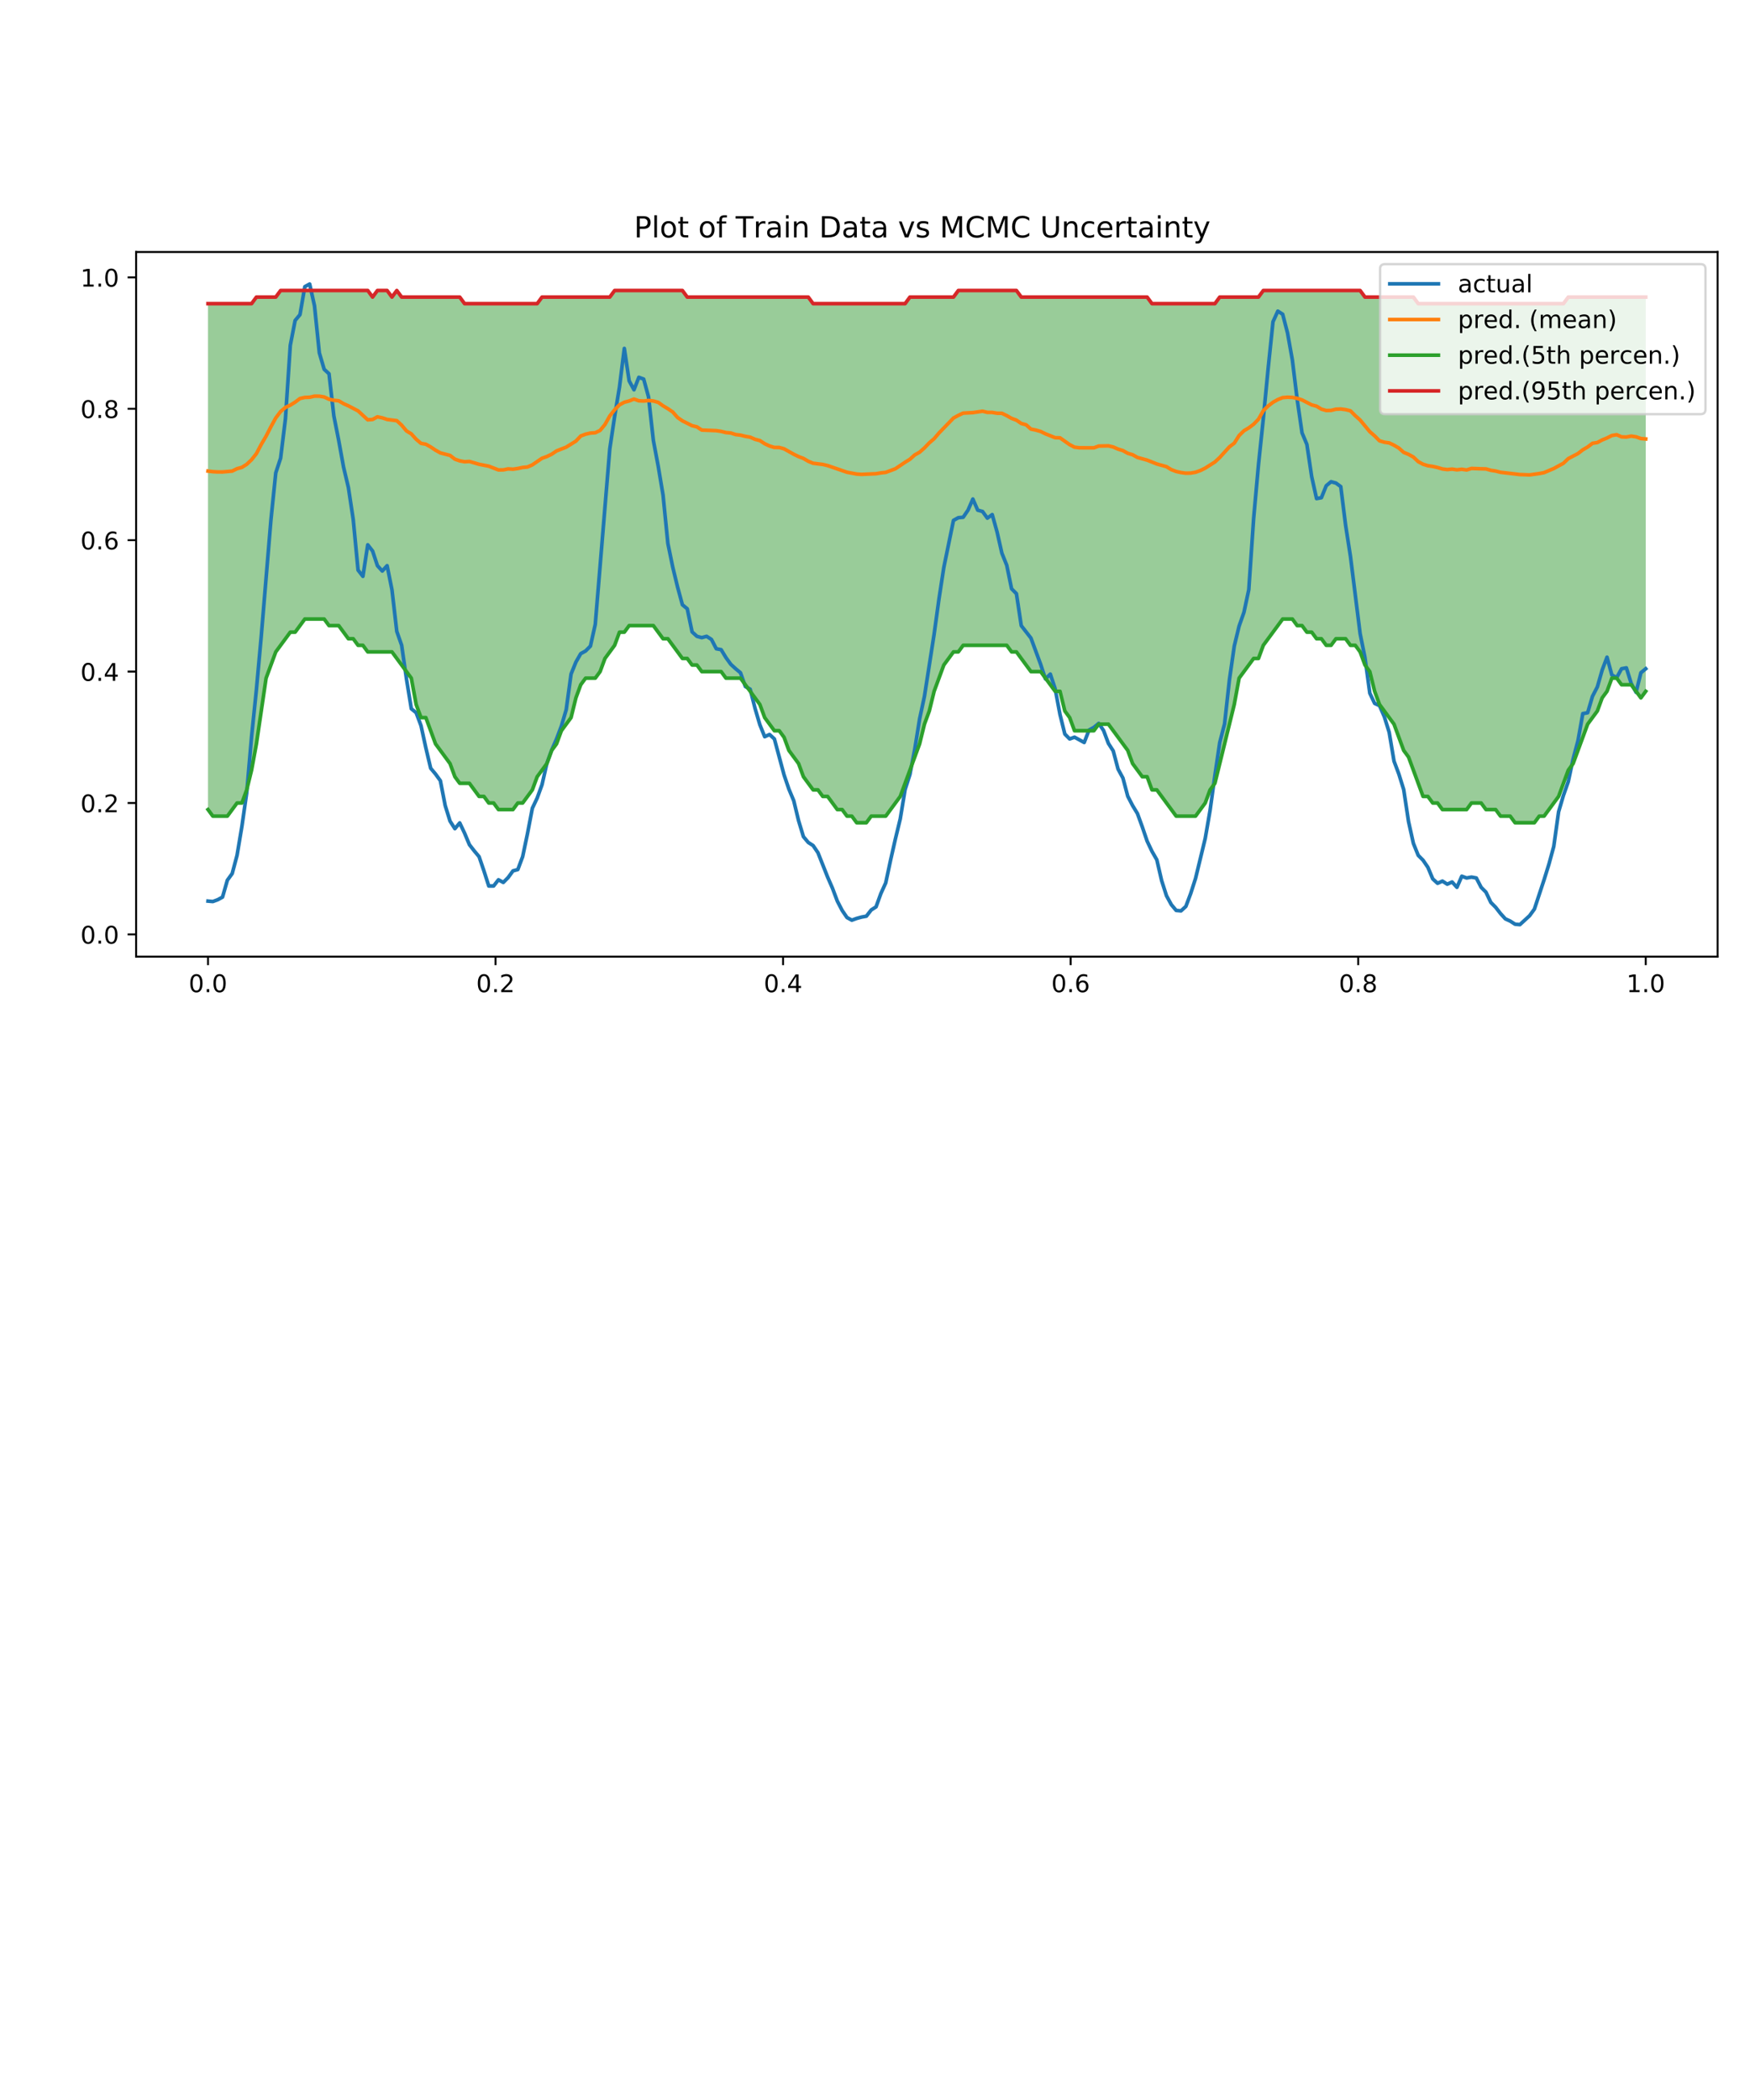 <?xml version="1.0" encoding="utf-8" standalone="no"?>
<!DOCTYPE svg PUBLIC "-//W3C//DTD SVG 1.1//EN"
  "http://www.w3.org/Graphics/SVG/1.1/DTD/svg11.dtd">
<!-- Created with matplotlib (http://matplotlib.org/) -->
<svg height="864pt" version="1.1" viewBox="0 0 720 864" width="720pt" xmlns="http://www.w3.org/2000/svg" xmlns:xlink="http://www.w3.org/1999/xlink">
 <defs>
  <style type="text/css">
*{stroke-linecap:butt;stroke-linejoin:round;}
  </style>
 </defs>
 <g id="figure_1">
  <g id="patch_1">
   <path d="M 0 864 
L 720 864 
L 720 0 
L 0 0 
z
" style="fill:#ffffff;"/>
  </g>
  <g id="axes_1">
   <g id="patch_2">
    <path d="M 56 393.6 
L 706.68 393.6 
L 706.68 103.68 
L 56 103.68 
z
" style="fill:#ffffff;"/>
   </g>
   <g id="PolyCollection_1">
    <path clip-path="url(#pae62766e6d)" d="M 85.576 124.93 
L 85.576 333.081 
L 87.568 335.784 
L 89.56 335.784 
L 91.551 335.784 
L 93.543 335.784 
L 95.535 333.081 
L 97.526 330.378 
L 99.518 330.378 
L 101.51 324.971 
L 103.501 316.861 
L 105.493 306.048 
L 107.485 292.532 
L 109.476 279.016 
L 111.468 273.609 
L 113.46 268.203 
L 115.451 265.499 
L 117.443 262.796 
L 119.435 260.093 
L 121.427 260.093 
L 123.418 257.39 
L 125.41 254.686 
L 127.402 254.686 
L 129.393 254.686 
L 131.385 254.686 
L 133.377 254.686 
L 135.368 257.39 
L 137.36 257.39 
L 139.352 257.39 
L 141.343 260.093 
L 143.335 262.796 
L 145.327 262.796 
L 147.318 265.499 
L 149.31 265.499 
L 151.302 268.203 
L 153.293 268.203 
L 155.285 268.203 
L 157.277 268.203 
L 159.268 268.203 
L 161.26 268.203 
L 163.252 270.906 
L 165.243 273.609 
L 167.235 276.312 
L 169.227 279.016 
L 171.218 289.829 
L 173.21 295.235 
L 175.202 295.235 
L 177.193 300.642 
L 179.185 306.048 
L 181.177 308.752 
L 183.168 311.455 
L 185.16 314.158 
L 187.152 319.565 
L 189.143 322.268 
L 191.135 322.268 
L 193.127 322.268 
L 195.118 324.971 
L 197.11 327.674 
L 199.102 327.674 
L 201.093 330.378 
L 203.085 330.378 
L 205.077 333.081 
L 207.068 333.081 
L 209.06 333.081 
L 211.052 333.081 
L 213.044 330.378 
L 215.035 330.378 
L 217.027 327.674 
L 219.019 324.971 
L 221.01 319.565 
L 223.002 316.861 
L 224.994 314.158 
L 226.985 308.752 
L 228.977 306.048 
L 230.969 300.642 
L 232.96 297.938 
L 234.952 295.235 
L 236.944 287.125 
L 238.935 281.719 
L 240.927 279.016 
L 242.919 279.016 
L 244.91 279.016 
L 246.902 276.312 
L 248.894 270.906 
L 250.885 268.203 
L 252.877 265.499 
L 254.869 260.093 
L 256.86 260.093 
L 258.852 257.39 
L 260.844 257.39 
L 262.835 257.39 
L 264.827 257.39 
L 266.819 257.39 
L 268.81 257.39 
L 270.802 260.093 
L 272.794 262.796 
L 274.785 262.796 
L 276.777 265.499 
L 278.769 268.203 
L 280.76 270.906 
L 282.752 270.906 
L 284.744 273.609 
L 286.735 273.609 
L 288.727 276.312 
L 290.719 276.312 
L 292.71 276.312 
L 294.702 276.312 
L 296.694 276.312 
L 298.686 279.016 
L 300.677 279.016 
L 302.669 279.016 
L 304.661 279.016 
L 306.652 281.719 
L 308.644 284.422 
L 310.636 287.125 
L 312.627 289.829 
L 314.619 295.235 
L 316.611 297.938 
L 318.602 300.642 
L 320.594 300.642 
L 322.586 303.345 
L 324.577 308.752 
L 326.569 311.455 
L 328.561 314.158 
L 330.552 319.565 
L 332.544 322.268 
L 334.536 324.971 
L 336.527 324.971 
L 338.519 327.674 
L 340.511 327.674 
L 342.502 330.378 
L 344.494 333.081 
L 346.486 333.081 
L 348.477 335.784 
L 350.469 335.784 
L 352.461 338.487 
L 354.452 338.487 
L 356.444 338.487 
L 358.436 335.784 
L 360.427 335.784 
L 362.419 335.784 
L 364.411 335.784 
L 366.402 333.081 
L 368.394 330.378 
L 370.386 327.674 
L 372.377 322.268 
L 374.369 316.861 
L 376.361 311.455 
L 378.352 306.048 
L 380.344 297.938 
L 382.336 292.532 
L 384.328 284.422 
L 386.319 279.016 
L 388.311 273.609 
L 390.303 270.906 
L 392.294 268.203 
L 394.286 268.203 
L 396.278 265.499 
L 398.269 265.499 
L 400.261 265.499 
L 402.253 265.499 
L 404.244 265.499 
L 406.236 265.499 
L 408.228 265.499 
L 410.219 265.499 
L 412.211 265.499 
L 414.203 265.499 
L 416.194 268.203 
L 418.186 268.203 
L 420.178 270.906 
L 422.169 273.609 
L 424.161 276.312 
L 426.153 276.312 
L 428.144 276.312 
L 430.136 279.016 
L 432.128 281.719 
L 434.119 284.422 
L 436.111 284.422 
L 438.103 292.532 
L 440.094 295.235 
L 442.086 300.642 
L 444.078 300.642 
L 446.069 300.642 
L 448.061 300.642 
L 450.053 300.642 
L 452.044 297.938 
L 454.036 297.938 
L 456.028 297.938 
L 458.019 300.642 
L 460.011 303.345 
L 462.003 306.048 
L 463.994 308.752 
L 465.986 314.158 
L 467.978 316.861 
L 469.97 319.565 
L 471.961 319.565 
L 473.953 324.971 
L 475.945 324.971 
L 477.936 327.674 
L 479.928 330.378 
L 481.92 333.081 
L 483.911 335.784 
L 485.903 335.784 
L 487.895 335.784 
L 489.886 335.784 
L 491.878 335.784 
L 493.87 333.081 
L 495.861 330.378 
L 497.853 324.971 
L 499.845 322.268 
L 501.836 314.158 
L 503.828 306.048 
L 505.82 297.938 
L 507.811 289.829 
L 509.803 279.016 
L 511.795 276.312 
L 513.786 273.609 
L 515.778 270.906 
L 517.77 270.906 
L 519.761 265.499 
L 521.753 262.796 
L 523.745 260.093 
L 525.736 257.39 
L 527.728 254.686 
L 529.72 254.686 
L 531.711 254.686 
L 533.703 257.39 
L 535.695 257.39 
L 537.686 260.093 
L 539.678 260.093 
L 541.67 262.796 
L 543.661 262.796 
L 545.653 265.499 
L 547.645 265.499 
L 549.636 262.796 
L 551.628 262.796 
L 553.62 262.796 
L 555.612 265.499 
L 557.603 265.499 
L 559.595 268.203 
L 561.587 273.609 
L 563.578 276.312 
L 565.57 284.422 
L 567.562 289.829 
L 569.553 292.532 
L 571.545 295.235 
L 573.537 297.938 
L 575.528 303.345 
L 577.52 308.752 
L 579.512 311.455 
L 581.503 316.861 
L 583.495 322.268 
L 585.487 327.674 
L 587.478 327.674 
L 589.47 330.378 
L 591.462 330.378 
L 593.453 333.081 
L 595.445 333.081 
L 597.437 333.081 
L 599.428 333.081 
L 601.42 333.081 
L 603.412 333.081 
L 605.403 330.378 
L 607.395 330.378 
L 609.387 330.378 
L 611.378 333.081 
L 613.37 333.081 
L 615.362 333.081 
L 617.353 335.784 
L 619.345 335.784 
L 621.337 335.784 
L 623.328 338.487 
L 625.32 338.487 
L 627.312 338.487 
L 629.303 338.487 
L 631.295 338.487 
L 633.287 335.784 
L 635.278 335.784 
L 637.27 333.081 
L 639.262 330.378 
L 641.253 327.674 
L 643.245 322.268 
L 645.237 316.861 
L 647.229 314.158 
L 649.22 308.752 
L 651.212 303.345 
L 653.204 297.938 
L 655.195 295.235 
L 657.187 292.532 
L 659.179 287.125 
L 661.17 284.422 
L 663.162 279.016 
L 665.154 279.016 
L 667.145 281.719 
L 669.137 281.719 
L 671.129 281.719 
L 673.12 284.422 
L 675.112 287.125 
L 677.104 284.422 
L 677.104 122.226 
L 677.104 122.226 
L 675.112 122.226 
L 673.12 122.226 
L 671.129 122.226 
L 669.137 122.226 
L 667.145 122.226 
L 665.154 122.226 
L 663.162 122.226 
L 661.17 122.226 
L 659.179 122.226 
L 657.187 122.226 
L 655.195 122.226 
L 653.204 122.226 
L 651.212 122.226 
L 649.22 122.226 
L 647.229 122.226 
L 645.237 122.226 
L 643.245 124.93 
L 641.253 124.93 
L 639.262 124.93 
L 637.27 124.93 
L 635.278 124.93 
L 633.287 124.93 
L 631.295 124.93 
L 629.303 124.93 
L 627.312 124.93 
L 625.32 124.93 
L 623.328 124.93 
L 621.337 124.93 
L 619.345 124.93 
L 617.353 124.93 
L 615.362 124.93 
L 613.37 124.93 
L 611.378 124.93 
L 609.387 124.93 
L 607.395 124.93 
L 605.403 124.93 
L 603.412 124.93 
L 601.42 124.93 
L 599.428 124.93 
L 597.437 124.93 
L 595.445 124.93 
L 593.453 124.93 
L 591.462 124.93 
L 589.47 124.93 
L 587.478 124.93 
L 585.487 124.93 
L 583.495 124.93 
L 581.503 122.226 
L 579.512 122.226 
L 577.52 122.226 
L 575.528 122.226 
L 573.537 122.226 
L 571.545 122.226 
L 569.553 122.226 
L 567.562 122.226 
L 565.57 122.226 
L 563.578 122.226 
L 561.587 122.226 
L 559.595 119.523 
L 557.603 119.523 
L 555.612 119.523 
L 553.62 119.523 
L 551.628 119.523 
L 549.636 119.523 
L 547.645 119.523 
L 545.653 119.523 
L 543.661 119.523 
L 541.67 119.523 
L 539.678 119.523 
L 537.686 119.523 
L 535.695 119.523 
L 533.703 119.523 
L 531.711 119.523 
L 529.72 119.523 
L 527.728 119.523 
L 525.736 119.523 
L 523.745 119.523 
L 521.753 119.523 
L 519.761 119.523 
L 517.77 122.226 
L 515.778 122.226 
L 513.786 122.226 
L 511.795 122.226 
L 509.803 122.226 
L 507.811 122.226 
L 505.82 122.226 
L 503.828 122.226 
L 501.836 122.226 
L 499.845 124.93 
L 497.853 124.93 
L 495.861 124.93 
L 493.87 124.93 
L 491.878 124.93 
L 489.886 124.93 
L 487.895 124.93 
L 485.903 124.93 
L 483.911 124.93 
L 481.92 124.93 
L 479.928 124.93 
L 477.936 124.93 
L 475.945 124.93 
L 473.953 124.93 
L 471.961 122.226 
L 469.97 122.226 
L 467.978 122.226 
L 465.986 122.226 
L 463.994 122.226 
L 462.003 122.226 
L 460.011 122.226 
L 458.019 122.226 
L 456.028 122.226 
L 454.036 122.226 
L 452.044 122.226 
L 450.053 122.226 
L 448.061 122.226 
L 446.069 122.226 
L 444.078 122.226 
L 442.086 122.226 
L 440.094 122.226 
L 438.103 122.226 
L 436.111 122.226 
L 434.119 122.226 
L 432.128 122.226 
L 430.136 122.226 
L 428.144 122.226 
L 426.153 122.226 
L 424.161 122.226 
L 422.169 122.226 
L 420.178 122.226 
L 418.186 119.523 
L 416.194 119.523 
L 414.203 119.523 
L 412.211 119.523 
L 410.219 119.523 
L 408.228 119.523 
L 406.236 119.523 
L 404.244 119.523 
L 402.253 119.523 
L 400.261 119.523 
L 398.269 119.523 
L 396.278 119.523 
L 394.286 119.523 
L 392.294 122.226 
L 390.303 122.226 
L 388.311 122.226 
L 386.319 122.226 
L 384.328 122.226 
L 382.336 122.226 
L 380.344 122.226 
L 378.352 122.226 
L 376.361 122.226 
L 374.369 122.226 
L 372.377 124.93 
L 370.386 124.93 
L 368.394 124.93 
L 366.402 124.93 
L 364.411 124.93 
L 362.419 124.93 
L 360.427 124.93 
L 358.436 124.93 
L 356.444 124.93 
L 354.452 124.93 
L 352.461 124.93 
L 350.469 124.93 
L 348.477 124.93 
L 346.486 124.93 
L 344.494 124.93 
L 342.502 124.93 
L 340.511 124.93 
L 338.519 124.93 
L 336.527 124.93 
L 334.536 124.93 
L 332.544 122.226 
L 330.552 122.226 
L 328.561 122.226 
L 326.569 122.226 
L 324.577 122.226 
L 322.586 122.226 
L 320.594 122.226 
L 318.602 122.226 
L 316.611 122.226 
L 314.619 122.226 
L 312.627 122.226 
L 310.636 122.226 
L 308.644 122.226 
L 306.652 122.226 
L 304.661 122.226 
L 302.669 122.226 
L 300.677 122.226 
L 298.686 122.226 
L 296.694 122.226 
L 294.702 122.226 
L 292.71 122.226 
L 290.719 122.226 
L 288.727 122.226 
L 286.735 122.226 
L 284.744 122.226 
L 282.752 122.226 
L 280.76 119.523 
L 278.769 119.523 
L 276.777 119.523 
L 274.785 119.523 
L 272.794 119.523 
L 270.802 119.523 
L 268.81 119.523 
L 266.819 119.523 
L 264.827 119.523 
L 262.835 119.523 
L 260.844 119.523 
L 258.852 119.523 
L 256.86 119.523 
L 254.869 119.523 
L 252.877 119.523 
L 250.885 122.226 
L 248.894 122.226 
L 246.902 122.226 
L 244.91 122.226 
L 242.919 122.226 
L 240.927 122.226 
L 238.935 122.226 
L 236.944 122.226 
L 234.952 122.226 
L 232.96 122.226 
L 230.969 122.226 
L 228.977 122.226 
L 226.985 122.226 
L 224.994 122.226 
L 223.002 122.226 
L 221.01 124.93 
L 219.019 124.93 
L 217.027 124.93 
L 215.035 124.93 
L 213.044 124.93 
L 211.052 124.93 
L 209.06 124.93 
L 207.068 124.93 
L 205.077 124.93 
L 203.085 124.93 
L 201.093 124.93 
L 199.102 124.93 
L 197.11 124.93 
L 195.118 124.93 
L 193.127 124.93 
L 191.135 124.93 
L 189.143 122.226 
L 187.152 122.226 
L 185.16 122.226 
L 183.168 122.226 
L 181.177 122.226 
L 179.185 122.226 
L 177.193 122.226 
L 175.202 122.226 
L 173.21 122.226 
L 171.218 122.226 
L 169.227 122.226 
L 167.235 122.226 
L 165.243 122.226 
L 163.252 119.523 
L 161.26 122.226 
L 159.268 119.523 
L 157.277 119.523 
L 155.285 119.523 
L 153.293 122.226 
L 151.302 119.523 
L 149.31 119.523 
L 147.318 119.523 
L 145.327 119.523 
L 143.335 119.523 
L 141.343 119.523 
L 139.352 119.523 
L 137.36 119.523 
L 135.368 119.523 
L 133.377 119.523 
L 131.385 119.523 
L 129.393 119.523 
L 127.402 119.523 
L 125.41 119.523 
L 123.418 119.523 
L 121.427 119.523 
L 119.435 119.523 
L 117.443 119.523 
L 115.451 119.523 
L 113.46 122.226 
L 111.468 122.226 
L 109.476 122.226 
L 107.485 122.226 
L 105.493 122.226 
L 103.501 124.93 
L 101.51 124.93 
L 99.518 124.93 
L 97.526 124.93 
L 95.535 124.93 
L 93.543 124.93 
L 91.551 124.93 
L 89.56 124.93 
L 87.568 124.93 
L 85.576 124.93 
z
" style="fill:#008000;fill-opacity:0.4;"/>
   </g>
   <g id="matplotlib.axis_1">
    <g id="xtick_1">
     <g id="line2d_1">
      <defs>
       <path d="M 0 0 
L 0 3.5 
" id="mf3823f068e" style="stroke:#000000;stroke-width:0.8;"/>
      </defs>
      <g>
       <use style="stroke:#000000;stroke-width:0.8;" x="85.576" xlink:href="#mf3823f068e" y="393.6"/>
      </g>
     </g>
     <g id="text_1">
      <!-- 0.0 -->
      <defs>
       <path d="M 31.781 66.406 
Q 24.172 66.406 20.328 58.906 
Q 16.5 51.422 16.5 36.375 
Q 16.5 21.391 20.328 13.891 
Q 24.172 6.391 31.781 6.391 
Q 39.453 6.391 43.281 13.891 
Q 47.125 21.391 47.125 36.375 
Q 47.125 51.422 43.281 58.906 
Q 39.453 66.406 31.781 66.406 
z
M 31.781 74.219 
Q 44.047 74.219 50.516 64.516 
Q 56.984 54.828 56.984 36.375 
Q 56.984 17.969 50.516 8.266 
Q 44.047 -1.422 31.781 -1.422 
Q 19.531 -1.422 13.062 8.266 
Q 6.594 17.969 6.594 36.375 
Q 6.594 54.828 13.062 64.516 
Q 19.531 74.219 31.781 74.219 
z
" id="DejaVuSans-30"/>
       <path d="M 10.688 12.406 
L 21 12.406 
L 21 0 
L 10.688 0 
z
" id="DejaVuSans-2e"/>
      </defs>
      <g transform="translate(77.625 408.198)scale(0.1 -0.1)">
       <use xlink:href="#DejaVuSans-30"/>
       <use x="63.623" xlink:href="#DejaVuSans-2e"/>
       <use x="95.41" xlink:href="#DejaVuSans-30"/>
      </g>
     </g>
    </g>
    <g id="xtick_2">
     <g id="line2d_2">
      <g>
       <use style="stroke:#000000;stroke-width:0.8;" x="203.882" xlink:href="#mf3823f068e" y="393.6"/>
      </g>
     </g>
     <g id="text_2">
      <!-- 0.2 -->
      <defs>
       <path d="M 19.188 8.297 
L 53.609 8.297 
L 53.609 0 
L 7.328 0 
L 7.328 8.297 
Q 12.938 14.109 22.625 23.891 
Q 32.328 33.688 34.812 36.531 
Q 39.547 41.844 41.422 45.531 
Q 43.312 49.219 43.312 52.781 
Q 43.312 58.594 39.234 62.25 
Q 35.156 65.922 28.609 65.922 
Q 23.969 65.922 18.812 64.312 
Q 13.672 62.703 7.812 59.422 
L 7.812 69.391 
Q 13.766 71.781 18.938 73 
Q 24.125 74.219 28.422 74.219 
Q 39.75 74.219 46.484 68.547 
Q 53.219 62.891 53.219 53.422 
Q 53.219 48.922 51.531 44.891 
Q 49.859 40.875 45.406 35.406 
Q 44.188 33.984 37.641 27.219 
Q 31.109 20.453 19.188 8.297 
z
" id="DejaVuSans-32"/>
      </defs>
      <g transform="translate(195.93 408.198)scale(0.1 -0.1)">
       <use xlink:href="#DejaVuSans-30"/>
       <use x="63.623" xlink:href="#DejaVuSans-2e"/>
       <use x="95.41" xlink:href="#DejaVuSans-32"/>
      </g>
     </g>
    </g>
    <g id="xtick_3">
     <g id="line2d_3">
      <g>
       <use style="stroke:#000000;stroke-width:0.8;" x="322.187" xlink:href="#mf3823f068e" y="393.6"/>
      </g>
     </g>
     <g id="text_3">
      <!-- 0.4 -->
      <defs>
       <path d="M 37.797 64.312 
L 12.891 25.391 
L 37.797 25.391 
z
M 35.203 72.906 
L 47.609 72.906 
L 47.609 25.391 
L 58.016 25.391 
L 58.016 17.188 
L 47.609 17.188 
L 47.609 0 
L 37.797 0 
L 37.797 17.188 
L 4.891 17.188 
L 4.891 26.703 
z
" id="DejaVuSans-34"/>
      </defs>
      <g transform="translate(314.236 408.198)scale(0.1 -0.1)">
       <use xlink:href="#DejaVuSans-30"/>
       <use x="63.623" xlink:href="#DejaVuSans-2e"/>
       <use x="95.41" xlink:href="#DejaVuSans-34"/>
      </g>
     </g>
    </g>
    <g id="xtick_4">
     <g id="line2d_4">
      <g>
       <use style="stroke:#000000;stroke-width:0.8;" x="440.493" xlink:href="#mf3823f068e" y="393.6"/>
      </g>
     </g>
     <g id="text_4">
      <!-- 0.6 -->
      <defs>
       <path d="M 33.016 40.375 
Q 26.375 40.375 22.484 35.828 
Q 18.609 31.297 18.609 23.391 
Q 18.609 15.531 22.484 10.953 
Q 26.375 6.391 33.016 6.391 
Q 39.656 6.391 43.531 10.953 
Q 47.406 15.531 47.406 23.391 
Q 47.406 31.297 43.531 35.828 
Q 39.656 40.375 33.016 40.375 
z
M 52.594 71.297 
L 52.594 62.312 
Q 48.875 64.062 45.094 64.984 
Q 41.312 65.922 37.594 65.922 
Q 27.828 65.922 22.672 59.328 
Q 17.531 52.734 16.797 39.406 
Q 19.672 43.656 24.016 45.922 
Q 28.375 48.188 33.594 48.188 
Q 44.578 48.188 50.953 41.516 
Q 57.328 34.859 57.328 23.391 
Q 57.328 12.156 50.688 5.359 
Q 44.047 -1.422 33.016 -1.422 
Q 20.359 -1.422 13.672 8.266 
Q 6.984 17.969 6.984 36.375 
Q 6.984 53.656 15.188 63.938 
Q 23.391 74.219 37.203 74.219 
Q 40.922 74.219 44.703 73.484 
Q 48.484 72.75 52.594 71.297 
z
" id="DejaVuSans-36"/>
      </defs>
      <g transform="translate(432.541 408.198)scale(0.1 -0.1)">
       <use xlink:href="#DejaVuSans-30"/>
       <use x="63.623" xlink:href="#DejaVuSans-2e"/>
       <use x="95.41" xlink:href="#DejaVuSans-36"/>
      </g>
     </g>
    </g>
    <g id="xtick_5">
     <g id="line2d_5">
      <g>
       <use style="stroke:#000000;stroke-width:0.8;" x="558.798" xlink:href="#mf3823f068e" y="393.6"/>
      </g>
     </g>
     <g id="text_5">
      <!-- 0.8 -->
      <defs>
       <path d="M 31.781 34.625 
Q 24.75 34.625 20.719 30.859 
Q 16.703 27.094 16.703 20.516 
Q 16.703 13.922 20.719 10.156 
Q 24.75 6.391 31.781 6.391 
Q 38.812 6.391 42.859 10.172 
Q 46.922 13.969 46.922 20.516 
Q 46.922 27.094 42.891 30.859 
Q 38.875 34.625 31.781 34.625 
z
M 21.922 38.812 
Q 15.578 40.375 12.031 44.719 
Q 8.5 49.078 8.5 55.328 
Q 8.5 64.062 14.719 69.141 
Q 20.953 74.219 31.781 74.219 
Q 42.672 74.219 48.875 69.141 
Q 55.078 64.062 55.078 55.328 
Q 55.078 49.078 51.531 44.719 
Q 48 40.375 41.703 38.812 
Q 48.828 37.156 52.797 32.312 
Q 56.781 27.484 56.781 20.516 
Q 56.781 9.906 50.312 4.234 
Q 43.844 -1.422 31.781 -1.422 
Q 19.734 -1.422 13.25 4.234 
Q 6.781 9.906 6.781 20.516 
Q 6.781 27.484 10.781 32.312 
Q 14.797 37.156 21.922 38.812 
z
M 18.312 54.391 
Q 18.312 48.734 21.844 45.562 
Q 25.391 42.391 31.781 42.391 
Q 38.141 42.391 41.719 45.562 
Q 45.312 48.734 45.312 54.391 
Q 45.312 60.062 41.719 63.234 
Q 38.141 66.406 31.781 66.406 
Q 25.391 66.406 21.844 63.234 
Q 18.312 60.062 18.312 54.391 
z
" id="DejaVuSans-38"/>
      </defs>
      <g transform="translate(550.847 408.198)scale(0.1 -0.1)">
       <use xlink:href="#DejaVuSans-30"/>
       <use x="63.623" xlink:href="#DejaVuSans-2e"/>
       <use x="95.41" xlink:href="#DejaVuSans-38"/>
      </g>
     </g>
    </g>
    <g id="xtick_6">
     <g id="line2d_6">
      <g>
       <use style="stroke:#000000;stroke-width:0.8;" x="677.104" xlink:href="#mf3823f068e" y="393.6"/>
      </g>
     </g>
     <g id="text_6">
      <!-- 1.0 -->
      <defs>
       <path d="M 12.406 8.297 
L 28.516 8.297 
L 28.516 63.922 
L 10.984 60.406 
L 10.984 69.391 
L 28.422 72.906 
L 38.281 72.906 
L 38.281 8.297 
L 54.391 8.297 
L 54.391 0 
L 12.406 0 
z
" id="DejaVuSans-31"/>
      </defs>
      <g transform="translate(669.152 408.198)scale(0.1 -0.1)">
       <use xlink:href="#DejaVuSans-31"/>
       <use x="63.623" xlink:href="#DejaVuSans-2e"/>
       <use x="95.41" xlink:href="#DejaVuSans-30"/>
      </g>
     </g>
    </g>
   </g>
   <g id="matplotlib.axis_2">
    <g id="ytick_1">
     <g id="line2d_7">
      <defs>
       <path d="M 0 0 
L -3.5 0 
" id="m004e1ef06c" style="stroke:#000000;stroke-width:0.8;"/>
      </defs>
      <g>
       <use style="stroke:#000000;stroke-width:0.8;" x="56" xlink:href="#m004e1ef06c" y="384.443"/>
      </g>
     </g>
     <g id="text_7">
      <!-- 0.0 -->
      <g transform="translate(33.097 388.242)scale(0.1 -0.1)">
       <use xlink:href="#DejaVuSans-30"/>
       <use x="63.623" xlink:href="#DejaVuSans-2e"/>
       <use x="95.41" xlink:href="#DejaVuSans-30"/>
      </g>
     </g>
    </g>
    <g id="ytick_2">
     <g id="line2d_8">
      <g>
       <use style="stroke:#000000;stroke-width:0.8;" x="56" xlink:href="#m004e1ef06c" y="330.378"/>
      </g>
     </g>
     <g id="text_8">
      <!-- 0.2 -->
      <g transform="translate(33.097 334.177)scale(0.1 -0.1)">
       <use xlink:href="#DejaVuSans-30"/>
       <use x="63.623" xlink:href="#DejaVuSans-2e"/>
       <use x="95.41" xlink:href="#DejaVuSans-32"/>
      </g>
     </g>
    </g>
    <g id="ytick_3">
     <g id="line2d_9">
      <g>
       <use style="stroke:#000000;stroke-width:0.8;" x="56" xlink:href="#m004e1ef06c" y="276.312"/>
      </g>
     </g>
     <g id="text_9">
      <!-- 0.4 -->
      <g transform="translate(33.097 280.112)scale(0.1 -0.1)">
       <use xlink:href="#DejaVuSans-30"/>
       <use x="63.623" xlink:href="#DejaVuSans-2e"/>
       <use x="95.41" xlink:href="#DejaVuSans-34"/>
      </g>
     </g>
    </g>
    <g id="ytick_4">
     <g id="line2d_10">
      <g>
       <use style="stroke:#000000;stroke-width:0.8;" x="56" xlink:href="#m004e1ef06c" y="222.247"/>
      </g>
     </g>
     <g id="text_10">
      <!-- 0.6 -->
      <g transform="translate(33.097 226.046)scale(0.1 -0.1)">
       <use xlink:href="#DejaVuSans-30"/>
       <use x="63.623" xlink:href="#DejaVuSans-2e"/>
       <use x="95.41" xlink:href="#DejaVuSans-36"/>
      </g>
     </g>
    </g>
    <g id="ytick_5">
     <g id="line2d_11">
      <g>
       <use style="stroke:#000000;stroke-width:0.8;" x="56" xlink:href="#m004e1ef06c" y="168.182"/>
      </g>
     </g>
     <g id="text_11">
      <!-- 0.8 -->
      <g transform="translate(33.097 171.981)scale(0.1 -0.1)">
       <use xlink:href="#DejaVuSans-30"/>
       <use x="63.623" xlink:href="#DejaVuSans-2e"/>
       <use x="95.41" xlink:href="#DejaVuSans-38"/>
      </g>
     </g>
    </g>
    <g id="ytick_6">
     <g id="line2d_12">
      <g>
       <use style="stroke:#000000;stroke-width:0.8;" x="56" xlink:href="#m004e1ef06c" y="114.117"/>
      </g>
     </g>
     <g id="text_12">
      <!-- 1.0 -->
      <g transform="translate(33.097 117.916)scale(0.1 -0.1)">
       <use xlink:href="#DejaVuSans-31"/>
       <use x="63.623" xlink:href="#DejaVuSans-2e"/>
       <use x="95.41" xlink:href="#DejaVuSans-30"/>
      </g>
     </g>
    </g>
   </g>
   <g id="line2d_13">
    <path clip-path="url(#pae62766e6d)" d="M 85.576 370.735 
L 87.568 370.917 
L 89.56 370.186 
L 91.551 369.09 
L 93.543 362.144 
L 95.535 359.403 
L 97.526 351.909 
L 99.518 340.028 
L 101.51 326.137 
L 103.501 303.107 
L 105.493 283.733 
L 107.485 261.8 
L 111.468 213.912 
L 113.46 194.538 
L 115.451 188.507 
L 117.443 172.239 
L 119.435 142.081 
L 121.427 131.846 
L 123.418 129.47 
L 125.41 117.955 
L 127.402 116.858 
L 129.393 125.814 
L 131.385 145.189 
L 133.377 151.951 
L 135.368 153.779 
L 137.36 171.143 
L 139.352 181.196 
L 141.343 192.162 
L 143.335 200.57 
L 145.327 213.73 
L 147.318 234.566 
L 149.31 237.125 
L 151.302 224.148 
L 153.293 226.707 
L 155.285 232.738 
L 157.277 234.932 
L 159.268 232.738 
L 161.26 242.608 
L 163.252 259.789 
L 165.243 265.456 
L 167.235 279.346 
L 169.227 291.593 
L 171.218 293.237 
L 173.21 298.538 
L 175.202 307.677 
L 177.193 316.084 
L 179.185 318.461 
L 181.177 321.202 
L 183.168 331.438 
L 185.16 337.835 
L 187.152 340.942 
L 189.143 338.566 
L 191.135 342.77 
L 193.127 347.522 
L 195.118 350.081 
L 197.11 352.457 
L 199.102 358.306 
L 201.093 364.52 
L 203.085 364.52 
L 205.077 361.961 
L 207.068 363.058 
L 209.06 361.048 
L 211.052 358.306 
L 213.044 357.758 
L 215.035 352.457 
L 217.027 342.953 
L 219.019 332.534 
L 221.01 328.33 
L 223.002 322.847 
L 224.994 314.074 
L 226.985 308.591 
L 228.977 304.021 
L 230.969 298.721 
L 232.96 291.958 
L 234.952 277.336 
L 236.944 272.401 
L 238.935 268.928 
L 240.927 267.831 
L 242.919 265.821 
L 244.91 256.865 
L 250.885 184.668 
L 252.877 171.325 
L 254.869 159.262 
L 256.86 143.361 
L 258.852 156.703 
L 260.844 160.359 
L 262.835 155.241 
L 264.827 155.972 
L 266.819 163.283 
L 268.81 181.196 
L 270.802 191.796 
L 272.794 203.677 
L 274.785 223.6 
L 276.777 233.287 
L 278.769 241.512 
L 280.76 248.823 
L 282.752 250.468 
L 284.744 259.972 
L 286.735 261.8 
L 288.727 262.348 
L 290.719 261.8 
L 292.71 263.079 
L 294.702 266.918 
L 296.694 267.283 
L 298.686 270.573 
L 300.677 273.315 
L 302.669 275.143 
L 304.661 276.788 
L 306.652 282.454 
L 308.644 283.55 
L 310.636 291.41 
L 312.627 298.172 
L 314.619 303.107 
L 316.611 302.193 
L 318.602 304.021 
L 322.586 318.826 
L 324.577 324.675 
L 326.569 329.427 
L 328.561 337.652 
L 330.552 344.232 
L 332.544 346.608 
L 334.536 347.887 
L 336.527 350.812 
L 340.511 360.865 
L 342.502 365.434 
L 344.494 370.735 
L 346.486 374.573 
L 348.477 377.497 
L 350.469 378.594 
L 352.461 377.863 
L 354.452 377.315 
L 356.444 376.949 
L 358.436 374.39 
L 360.427 373.111 
L 362.419 367.627 
L 364.411 363.241 
L 366.402 353.919 
L 368.394 345.146 
L 370.386 336.921 
L 372.377 324.858 
L 374.369 318.643 
L 376.361 308.225 
L 378.352 295.796 
L 380.344 286.475 
L 384.328 260.886 
L 386.319 246.447 
L 388.311 233.47 
L 392.294 214.095 
L 394.286 212.999 
L 396.278 212.816 
L 398.269 209.891 
L 400.261 205.322 
L 402.253 209.891 
L 404.244 210.44 
L 406.236 213.181 
L 408.228 211.719 
L 410.219 218.847 
L 412.211 227.621 
L 414.203 232.556 
L 416.194 242.243 
L 418.186 244.253 
L 420.178 257.413 
L 424.161 262.531 
L 428.144 273.315 
L 430.136 279.346 
L 432.128 277.336 
L 434.119 283.368 
L 436.111 293.968 
L 438.103 302.011 
L 440.094 304.021 
L 442.086 303.29 
L 446.069 305.484 
L 448.061 300.366 
L 450.053 299.269 
L 452.044 297.624 
L 454.036 300.548 
L 456.028 305.849 
L 458.019 308.956 
L 460.011 316.45 
L 462.003 320.105 
L 463.994 327.599 
L 465.986 331.438 
L 467.978 334.728 
L 469.97 340.211 
L 471.961 346.06 
L 473.953 350.264 
L 475.945 353.737 
L 477.936 362.327 
L 479.928 368.541 
L 481.92 372.197 
L 483.911 374.573 
L 485.903 374.756 
L 487.895 372.928 
L 489.886 367.627 
L 491.878 361.413 
L 495.861 344.963 
L 497.853 333.448 
L 499.845 319.009 
L 501.836 305.484 
L 503.828 297.807 
L 505.82 279.712 
L 507.811 265.821 
L 509.803 257.596 
L 511.795 251.93 
L 513.786 242.608 
L 515.778 213.364 
L 517.77 191.248 
L 519.761 172.239 
L 521.753 151.586 
L 523.745 132.394 
L 525.736 128.008 
L 527.728 129.287 
L 529.72 136.964 
L 531.711 148.113 
L 533.703 164.38 
L 535.695 178.088 
L 537.686 182.841 
L 539.678 196.183 
L 541.67 205.139 
L 543.661 204.774 
L 545.653 199.839 
L 547.645 198.194 
L 549.636 198.742 
L 551.628 200.204 
L 553.62 216.106 
L 555.612 228.9 
L 559.595 260.703 
L 561.587 270.573 
L 563.578 285.195 
L 565.57 289.399 
L 567.562 290.313 
L 569.553 294.882 
L 571.545 301.28 
L 573.537 313.16 
L 575.528 318.461 
L 577.52 324.858 
L 579.512 338.018 
L 581.503 346.974 
L 583.495 351.909 
L 585.487 353.919 
L 587.478 356.844 
L 589.47 361.596 
L 591.462 363.424 
L 593.453 362.51 
L 595.445 363.789 
L 597.437 362.875 
L 599.428 365.069 
L 601.42 360.499 
L 603.412 361.23 
L 605.403 360.865 
L 607.395 361.23 
L 609.387 365.069 
L 611.378 367.079 
L 613.37 371.283 
L 615.362 373.294 
L 617.353 375.852 
L 619.345 378.046 
L 621.337 378.96 
L 623.328 380.239 
L 625.32 380.422 
L 629.303 376.766 
L 631.295 374.025 
L 635.278 361.961 
L 637.27 355.564 
L 639.262 348.253 
L 641.253 333.996 
L 643.245 327.234 
L 645.237 321.568 
L 647.229 312.246 
L 649.22 304.752 
L 651.212 293.603 
L 653.204 293.237 
L 655.195 286.475 
L 657.187 282.636 
L 659.179 275.691 
L 661.17 270.39 
L 663.162 277.702 
L 665.154 278.798 
L 667.145 275.143 
L 669.137 274.777 
L 671.129 281.174 
L 673.12 284.83 
L 675.112 276.788 
L 677.104 275.143 
L 677.104 275.143 
" style="fill:none;stroke:#1f77b4;stroke-linecap:square;stroke-width:1.5;"/>
   </g>
   <g id="line2d_14">
    <path clip-path="url(#pae62766e6d)" d="M 85.576 193.816 
L 87.568 194.057 
L 89.56 194.174 
L 91.551 194.178 
L 95.535 193.817 
L 97.526 192.829 
L 99.518 192.288 
L 101.51 191.032 
L 103.501 189.15 
L 105.493 186.624 
L 107.485 182.839 
L 109.476 179.443 
L 111.468 175.574 
L 113.46 171.95 
L 115.451 169.324 
L 117.443 167.62 
L 119.435 166.694 
L 121.427 165.454 
L 123.418 163.962 
L 125.41 163.51 
L 127.402 163.444 
L 129.393 162.988 
L 131.385 163.005 
L 133.377 163.325 
L 135.368 164.259 
L 137.36 164.697 
L 139.352 164.896 
L 141.343 166.086 
L 143.335 166.97 
L 147.318 169.053 
L 151.302 172.726 
L 153.293 172.577 
L 155.285 171.489 
L 157.277 171.909 
L 159.268 172.571 
L 163.252 173.084 
L 165.243 174.919 
L 167.235 177.288 
L 169.227 178.501 
L 171.218 180.719 
L 173.21 182.407 
L 175.202 182.769 
L 177.193 183.887 
L 179.185 185.219 
L 181.177 186.336 
L 185.16 187.367 
L 187.152 188.909 
L 189.143 189.604 
L 191.135 189.973 
L 193.127 189.854 
L 197.11 191.026 
L 201.093 191.802 
L 205.077 193.345 
L 207.068 193.322 
L 209.06 192.913 
L 211.052 193.042 
L 213.044 192.747 
L 215.035 192.321 
L 217.027 192.131 
L 219.019 191.259 
L 223.002 188.536 
L 224.994 187.837 
L 226.985 186.868 
L 228.977 185.526 
L 232.96 183.959 
L 236.944 181.486 
L 238.935 179.385 
L 240.927 178.634 
L 242.919 178.182 
L 244.91 178.043 
L 246.902 177.085 
L 248.894 174.673 
L 250.885 171.13 
L 252.877 168.577 
L 254.869 166.573 
L 256.86 165.497 
L 258.852 164.974 
L 260.844 164.179 
L 262.835 164.908 
L 264.827 164.994 
L 266.819 164.78 
L 268.81 164.975 
L 270.802 165.541 
L 272.794 166.965 
L 274.785 168.151 
L 276.777 169.497 
L 278.769 171.77 
L 280.76 173.144 
L 284.744 175.142 
L 286.735 175.623 
L 288.727 176.94 
L 294.702 177.185 
L 296.694 177.48 
L 298.686 177.975 
L 300.677 178.148 
L 302.669 178.795 
L 304.661 179.03 
L 306.652 179.524 
L 308.644 179.861 
L 310.636 180.742 
L 312.627 181.259 
L 314.619 182.561 
L 316.611 183.491 
L 318.602 184.096 
L 320.594 184.099 
L 322.586 184.656 
L 326.569 186.889 
L 328.561 187.856 
L 330.552 188.608 
L 332.544 189.778 
L 334.536 190.594 
L 338.519 191.088 
L 340.511 191.561 
L 348.477 194.292 
L 352.461 195.041 
L 354.452 195.172 
L 360.427 194.91 
L 362.419 194.567 
L 364.411 194.354 
L 368.394 192.857 
L 372.377 190.185 
L 374.369 188.953 
L 376.361 187.158 
L 378.352 186.056 
L 380.344 184.281 
L 382.336 182.212 
L 384.328 180.491 
L 386.319 178.158 
L 392.294 171.992 
L 394.286 170.902 
L 396.278 169.97 
L 400.261 169.768 
L 404.244 169.18 
L 406.236 169.665 
L 408.228 169.68 
L 410.219 170.023 
L 412.211 170.044 
L 414.203 171.003 
L 416.194 172.135 
L 418.186 172.865 
L 420.178 174.229 
L 422.169 174.776 
L 424.161 176.543 
L 426.153 176.944 
L 428.144 177.515 
L 430.136 178.493 
L 434.119 180.08 
L 436.111 180.133 
L 440.094 182.943 
L 442.086 183.978 
L 444.078 184.229 
L 450.053 184.246 
L 452.044 183.518 
L 456.028 183.443 
L 458.019 183.902 
L 460.011 184.78 
L 462.003 185.383 
L 463.994 186.501 
L 465.986 187.091 
L 467.978 188.202 
L 471.961 189.307 
L 475.945 190.889 
L 479.928 192.007 
L 481.92 193.223 
L 483.911 193.981 
L 485.903 194.42 
L 487.895 194.685 
L 489.886 194.639 
L 491.878 194.3 
L 493.87 193.589 
L 495.861 192.6 
L 499.845 190.073 
L 501.836 188.222 
L 505.82 183.833 
L 507.811 182.331 
L 509.803 179.188 
L 511.795 177.228 
L 513.786 176.037 
L 515.778 174.55 
L 517.77 172.479 
L 519.761 168.962 
L 521.753 167.04 
L 523.745 165.507 
L 525.736 164.394 
L 527.728 163.592 
L 529.72 163.431 
L 531.711 163.502 
L 533.703 163.91 
L 535.695 164.545 
L 539.678 166.59 
L 541.67 167.114 
L 543.661 168.331 
L 545.653 168.899 
L 547.645 168.852 
L 549.636 168.357 
L 551.628 168.27 
L 553.62 168.537 
L 555.612 169.021 
L 557.603 171.033 
L 559.595 172.805 
L 563.578 177.616 
L 565.57 179.337 
L 567.562 181.355 
L 569.553 181.942 
L 571.545 182.231 
L 573.537 183.172 
L 575.528 184.346 
L 577.52 186.123 
L 579.512 186.932 
L 581.503 188.043 
L 583.495 189.928 
L 585.487 191.003 
L 587.478 191.618 
L 589.47 191.904 
L 591.462 192.351 
L 593.453 192.94 
L 595.445 193.196 
L 597.437 193.001 
L 599.428 193.295 
L 601.42 193.059 
L 603.412 193.36 
L 605.403 192.73 
L 609.387 192.877 
L 611.378 192.93 
L 613.37 193.505 
L 615.362 193.802 
L 617.353 194.314 
L 625.32 195.241 
L 629.303 195.391 
L 633.287 194.834 
L 635.278 194.451 
L 639.262 192.764 
L 643.245 190.591 
L 645.237 188.684 
L 649.22 186.607 
L 651.212 185.06 
L 653.204 183.907 
L 655.195 182.384 
L 657.187 182.08 
L 659.179 181.007 
L 661.17 180.203 
L 663.162 179.19 
L 665.154 178.858 
L 667.145 179.733 
L 669.137 179.808 
L 671.129 179.425 
L 673.12 179.728 
L 675.112 180.434 
L 677.104 180.602 
L 677.104 180.602 
" style="fill:none;stroke:#ff7f0e;stroke-linecap:square;stroke-width:1.5;"/>
   </g>
   <g id="line2d_15">
    <path clip-path="url(#pae62766e6d)" d="M 85.576 333.081 
L 87.568 335.784 
L 93.543 335.784 
L 97.526 330.378 
L 99.518 330.378 
L 101.51 324.971 
L 103.501 316.861 
L 105.493 306.048 
L 109.476 279.016 
L 113.46 268.203 
L 119.435 260.093 
L 121.427 260.093 
L 125.41 254.686 
L 133.377 254.686 
L 135.368 257.39 
L 139.352 257.39 
L 143.335 262.796 
L 145.327 262.796 
L 147.318 265.499 
L 149.31 265.499 
L 151.302 268.203 
L 161.26 268.203 
L 169.227 279.016 
L 171.218 289.829 
L 173.21 295.235 
L 175.202 295.235 
L 179.185 306.048 
L 185.16 314.158 
L 187.152 319.565 
L 189.143 322.268 
L 193.127 322.268 
L 197.11 327.674 
L 199.102 327.674 
L 201.093 330.378 
L 203.085 330.378 
L 205.077 333.081 
L 211.052 333.081 
L 213.044 330.378 
L 215.035 330.378 
L 219.019 324.971 
L 221.01 319.565 
L 224.994 314.158 
L 226.985 308.752 
L 228.977 306.048 
L 230.969 300.642 
L 234.952 295.235 
L 236.944 287.125 
L 238.935 281.719 
L 240.927 279.016 
L 244.91 279.016 
L 246.902 276.312 
L 248.894 270.906 
L 252.877 265.499 
L 254.869 260.093 
L 256.86 260.093 
L 258.852 257.39 
L 268.81 257.39 
L 272.794 262.796 
L 274.785 262.796 
L 280.76 270.906 
L 282.752 270.906 
L 284.744 273.609 
L 286.735 273.609 
L 288.727 276.312 
L 296.694 276.312 
L 298.686 279.016 
L 304.661 279.016 
L 312.627 289.829 
L 314.619 295.235 
L 318.602 300.642 
L 320.594 300.642 
L 322.586 303.345 
L 324.577 308.752 
L 328.561 314.158 
L 330.552 319.565 
L 334.536 324.971 
L 336.527 324.971 
L 338.519 327.674 
L 340.511 327.674 
L 344.494 333.081 
L 346.486 333.081 
L 348.477 335.784 
L 350.469 335.784 
L 352.461 338.487 
L 356.444 338.487 
L 358.436 335.784 
L 364.411 335.784 
L 370.386 327.674 
L 378.352 306.048 
L 380.344 297.938 
L 382.336 292.532 
L 384.328 284.422 
L 388.311 273.609 
L 392.294 268.203 
L 394.286 268.203 
L 396.278 265.499 
L 414.203 265.499 
L 416.194 268.203 
L 418.186 268.203 
L 424.161 276.312 
L 428.144 276.312 
L 434.119 284.422 
L 436.111 284.422 
L 438.103 292.532 
L 440.094 295.235 
L 442.086 300.642 
L 450.053 300.642 
L 452.044 297.938 
L 456.028 297.938 
L 463.994 308.752 
L 465.986 314.158 
L 469.97 319.565 
L 471.961 319.565 
L 473.953 324.971 
L 475.945 324.971 
L 483.911 335.784 
L 491.878 335.784 
L 495.861 330.378 
L 497.853 324.971 
L 499.845 322.268 
L 507.811 289.829 
L 509.803 279.016 
L 515.778 270.906 
L 517.77 270.906 
L 519.761 265.499 
L 527.728 254.686 
L 531.711 254.686 
L 533.703 257.39 
L 535.695 257.39 
L 537.686 260.093 
L 539.678 260.093 
L 541.67 262.796 
L 543.661 262.796 
L 545.653 265.499 
L 547.645 265.499 
L 549.636 262.796 
L 553.62 262.796 
L 555.612 265.499 
L 557.603 265.499 
L 559.595 268.203 
L 561.587 273.609 
L 563.578 276.312 
L 565.57 284.422 
L 567.562 289.829 
L 573.537 297.938 
L 577.52 308.752 
L 579.512 311.455 
L 585.487 327.674 
L 587.478 327.674 
L 589.47 330.378 
L 591.462 330.378 
L 593.453 333.081 
L 603.412 333.081 
L 605.403 330.378 
L 609.387 330.378 
L 611.378 333.081 
L 615.362 333.081 
L 617.353 335.784 
L 621.337 335.784 
L 623.328 338.487 
L 631.295 338.487 
L 633.287 335.784 
L 635.278 335.784 
L 641.253 327.674 
L 645.237 316.861 
L 647.229 314.158 
L 653.204 297.938 
L 657.187 292.532 
L 659.179 287.125 
L 661.17 284.422 
L 663.162 279.016 
L 665.154 279.016 
L 667.145 281.719 
L 671.129 281.719 
L 675.112 287.125 
L 677.104 284.422 
L 677.104 284.422 
" style="fill:none;stroke:#2ca02c;stroke-linecap:square;stroke-width:1.5;"/>
   </g>
   <g id="line2d_16">
    <path clip-path="url(#pae62766e6d)" d="M 85.576 124.93 
L 103.501 124.93 
L 105.493 122.226 
L 113.46 122.226 
L 115.451 119.523 
L 151.302 119.523 
L 153.293 122.226 
L 155.285 119.523 
L 159.268 119.523 
L 161.26 122.226 
L 163.252 119.523 
L 165.243 122.226 
L 189.143 122.226 
L 191.135 124.93 
L 221.01 124.93 
L 223.002 122.226 
L 250.885 122.226 
L 252.877 119.523 
L 280.76 119.523 
L 282.752 122.226 
L 332.544 122.226 
L 334.536 124.93 
L 372.377 124.93 
L 374.369 122.226 
L 392.294 122.226 
L 394.286 119.523 
L 418.186 119.523 
L 420.178 122.226 
L 471.961 122.226 
L 473.953 124.93 
L 499.845 124.93 
L 501.836 122.226 
L 517.77 122.226 
L 519.761 119.523 
L 559.595 119.523 
L 561.587 122.226 
L 581.503 122.226 
L 583.495 124.93 
L 643.245 124.93 
L 645.237 122.226 
L 677.104 122.226 
L 677.104 122.226 
" style="fill:none;stroke:#d62728;stroke-linecap:square;stroke-width:1.5;"/>
   </g>
   <g id="patch_3">
    <path d="M 56 393.6 
L 56 103.68 
" style="fill:none;stroke:#000000;stroke-linecap:square;stroke-linejoin:miter;stroke-width:0.8;"/>
   </g>
   <g id="patch_4">
    <path d="M 706.68 393.6 
L 706.68 103.68 
" style="fill:none;stroke:#000000;stroke-linecap:square;stroke-linejoin:miter;stroke-width:0.8;"/>
   </g>
   <g id="patch_5">
    <path d="M 56 393.6 
L 706.68 393.6 
" style="fill:none;stroke:#000000;stroke-linecap:square;stroke-linejoin:miter;stroke-width:0.8;"/>
   </g>
   <g id="patch_6">
    <path d="M 56 103.68 
L 706.68 103.68 
" style="fill:none;stroke:#000000;stroke-linecap:square;stroke-linejoin:miter;stroke-width:0.8;"/>
   </g>
   <g id="text_13">
    <!-- Plot of Train Data vs MCMC Uncertainty  -->
    <defs>
     <path d="M 19.672 64.797 
L 19.672 37.406 
L 32.078 37.406 
Q 38.969 37.406 42.719 40.969 
Q 46.484 44.531 46.484 51.125 
Q 46.484 57.672 42.719 61.234 
Q 38.969 64.797 32.078 64.797 
z
M 9.812 72.906 
L 32.078 72.906 
Q 44.344 72.906 50.609 67.359 
Q 56.891 61.812 56.891 51.125 
Q 56.891 40.328 50.609 34.812 
Q 44.344 29.297 32.078 29.297 
L 19.672 29.297 
L 19.672 0 
L 9.812 0 
z
" id="DejaVuSans-50"/>
     <path d="M 9.422 75.984 
L 18.406 75.984 
L 18.406 0 
L 9.422 0 
z
" id="DejaVuSans-6c"/>
     <path d="M 30.609 48.391 
Q 23.391 48.391 19.188 42.75 
Q 14.984 37.109 14.984 27.297 
Q 14.984 17.484 19.156 11.844 
Q 23.344 6.203 30.609 6.203 
Q 37.797 6.203 41.984 11.859 
Q 46.188 17.531 46.188 27.297 
Q 46.188 37.016 41.984 42.703 
Q 37.797 48.391 30.609 48.391 
z
M 30.609 56 
Q 42.328 56 49.016 48.375 
Q 55.719 40.766 55.719 27.297 
Q 55.719 13.875 49.016 6.219 
Q 42.328 -1.422 30.609 -1.422 
Q 18.844 -1.422 12.172 6.219 
Q 5.516 13.875 5.516 27.297 
Q 5.516 40.766 12.172 48.375 
Q 18.844 56 30.609 56 
z
" id="DejaVuSans-6f"/>
     <path d="M 18.312 70.219 
L 18.312 54.688 
L 36.812 54.688 
L 36.812 47.703 
L 18.312 47.703 
L 18.312 18.016 
Q 18.312 11.328 20.141 9.422 
Q 21.969 7.516 27.594 7.516 
L 36.812 7.516 
L 36.812 0 
L 27.594 0 
Q 17.188 0 13.234 3.875 
Q 9.281 7.766 9.281 18.016 
L 9.281 47.703 
L 2.688 47.703 
L 2.688 54.688 
L 9.281 54.688 
L 9.281 70.219 
z
" id="DejaVuSans-74"/>
     <path id="DejaVuSans-20"/>
     <path d="M 37.109 75.984 
L 37.109 68.5 
L 28.516 68.5 
Q 23.688 68.5 21.797 66.547 
Q 19.922 64.594 19.922 59.516 
L 19.922 54.688 
L 34.719 54.688 
L 34.719 47.703 
L 19.922 47.703 
L 19.922 0 
L 10.891 0 
L 10.891 47.703 
L 2.297 47.703 
L 2.297 54.688 
L 10.891 54.688 
L 10.891 58.5 
Q 10.891 67.625 15.141 71.797 
Q 19.391 75.984 28.609 75.984 
z
" id="DejaVuSans-66"/>
     <path d="M -0.297 72.906 
L 61.375 72.906 
L 61.375 64.594 
L 35.5 64.594 
L 35.5 0 
L 25.594 0 
L 25.594 64.594 
L -0.297 64.594 
z
" id="DejaVuSans-54"/>
     <path d="M 41.109 46.297 
Q 39.594 47.172 37.812 47.578 
Q 36.031 48 33.891 48 
Q 26.266 48 22.188 43.047 
Q 18.109 38.094 18.109 28.812 
L 18.109 0 
L 9.078 0 
L 9.078 54.688 
L 18.109 54.688 
L 18.109 46.188 
Q 20.953 51.172 25.484 53.578 
Q 30.031 56 36.531 56 
Q 37.453 56 38.578 55.875 
Q 39.703 55.766 41.062 55.516 
z
" id="DejaVuSans-72"/>
     <path d="M 34.281 27.484 
Q 23.391 27.484 19.188 25 
Q 14.984 22.516 14.984 16.5 
Q 14.984 11.719 18.141 8.906 
Q 21.297 6.109 26.703 6.109 
Q 34.188 6.109 38.703 11.406 
Q 43.219 16.703 43.219 25.484 
L 43.219 27.484 
z
M 52.203 31.203 
L 52.203 0 
L 43.219 0 
L 43.219 8.297 
Q 40.141 3.328 35.547 0.953 
Q 30.953 -1.422 24.312 -1.422 
Q 15.922 -1.422 10.953 3.297 
Q 6 8.016 6 15.922 
Q 6 25.141 12.172 29.828 
Q 18.359 34.516 30.609 34.516 
L 43.219 34.516 
L 43.219 35.406 
Q 43.219 41.609 39.141 45 
Q 35.062 48.391 27.688 48.391 
Q 23 48.391 18.547 47.266 
Q 14.109 46.141 10.016 43.891 
L 10.016 52.203 
Q 14.938 54.109 19.578 55.047 
Q 24.219 56 28.609 56 
Q 40.484 56 46.344 49.844 
Q 52.203 43.703 52.203 31.203 
z
" id="DejaVuSans-61"/>
     <path d="M 9.422 54.688 
L 18.406 54.688 
L 18.406 0 
L 9.422 0 
z
M 9.422 75.984 
L 18.406 75.984 
L 18.406 64.594 
L 9.422 64.594 
z
" id="DejaVuSans-69"/>
     <path d="M 54.891 33.016 
L 54.891 0 
L 45.906 0 
L 45.906 32.719 
Q 45.906 40.484 42.875 44.328 
Q 39.844 48.188 33.797 48.188 
Q 26.516 48.188 22.312 43.547 
Q 18.109 38.922 18.109 30.906 
L 18.109 0 
L 9.078 0 
L 9.078 54.688 
L 18.109 54.688 
L 18.109 46.188 
Q 21.344 51.125 25.703 53.562 
Q 30.078 56 35.797 56 
Q 45.219 56 50.047 50.172 
Q 54.891 44.344 54.891 33.016 
z
" id="DejaVuSans-6e"/>
     <path d="M 19.672 64.797 
L 19.672 8.109 
L 31.594 8.109 
Q 46.688 8.109 53.688 14.938 
Q 60.688 21.781 60.688 36.531 
Q 60.688 51.172 53.688 57.984 
Q 46.688 64.797 31.594 64.797 
z
M 9.812 72.906 
L 30.078 72.906 
Q 51.266 72.906 61.172 64.094 
Q 71.094 55.281 71.094 36.531 
Q 71.094 17.672 61.125 8.828 
Q 51.172 0 30.078 0 
L 9.812 0 
z
" id="DejaVuSans-44"/>
     <path d="M 2.984 54.688 
L 12.5 54.688 
L 29.594 8.797 
L 46.688 54.688 
L 56.203 54.688 
L 35.688 0 
L 23.484 0 
z
" id="DejaVuSans-76"/>
     <path d="M 44.281 53.078 
L 44.281 44.578 
Q 40.484 46.531 36.375 47.5 
Q 32.281 48.484 27.875 48.484 
Q 21.188 48.484 17.844 46.438 
Q 14.5 44.391 14.5 40.281 
Q 14.5 37.156 16.891 35.375 
Q 19.281 33.594 26.516 31.984 
L 29.594 31.297 
Q 39.156 29.25 43.188 25.516 
Q 47.219 21.781 47.219 15.094 
Q 47.219 7.469 41.188 3.016 
Q 35.156 -1.422 24.609 -1.422 
Q 20.219 -1.422 15.453 -0.562 
Q 10.688 0.297 5.422 2 
L 5.422 11.281 
Q 10.406 8.688 15.234 7.391 
Q 20.062 6.109 24.812 6.109 
Q 31.156 6.109 34.562 8.281 
Q 37.984 10.453 37.984 14.406 
Q 37.984 18.062 35.516 20.016 
Q 33.062 21.969 24.703 23.781 
L 21.578 24.516 
Q 13.234 26.266 9.516 29.906 
Q 5.812 33.547 5.812 39.891 
Q 5.812 47.609 11.281 51.797 
Q 16.75 56 26.812 56 
Q 31.781 56 36.172 55.266 
Q 40.578 54.547 44.281 53.078 
z
" id="DejaVuSans-73"/>
     <path d="M 9.812 72.906 
L 24.516 72.906 
L 43.109 23.297 
L 61.812 72.906 
L 76.516 72.906 
L 76.516 0 
L 66.891 0 
L 66.891 64.016 
L 48.094 14.016 
L 38.188 14.016 
L 19.391 64.016 
L 19.391 0 
L 9.812 0 
z
" id="DejaVuSans-4d"/>
     <path d="M 64.406 67.281 
L 64.406 56.891 
Q 59.422 61.531 53.781 63.812 
Q 48.141 66.109 41.797 66.109 
Q 29.297 66.109 22.656 58.469 
Q 16.016 50.828 16.016 36.375 
Q 16.016 21.969 22.656 14.328 
Q 29.297 6.688 41.797 6.688 
Q 48.141 6.688 53.781 8.984 
Q 59.422 11.281 64.406 15.922 
L 64.406 5.609 
Q 59.234 2.094 53.438 0.328 
Q 47.656 -1.422 41.219 -1.422 
Q 24.656 -1.422 15.125 8.703 
Q 5.609 18.844 5.609 36.375 
Q 5.609 53.953 15.125 64.078 
Q 24.656 74.219 41.219 74.219 
Q 47.75 74.219 53.531 72.484 
Q 59.328 70.75 64.406 67.281 
z
" id="DejaVuSans-43"/>
     <path d="M 8.688 72.906 
L 18.609 72.906 
L 18.609 28.609 
Q 18.609 16.891 22.844 11.734 
Q 27.094 6.594 36.625 6.594 
Q 46.094 6.594 50.344 11.734 
Q 54.594 16.891 54.594 28.609 
L 54.594 72.906 
L 64.5 72.906 
L 64.5 27.391 
Q 64.5 13.141 57.438 5.859 
Q 50.391 -1.422 36.625 -1.422 
Q 22.797 -1.422 15.734 5.859 
Q 8.688 13.141 8.688 27.391 
z
" id="DejaVuSans-55"/>
     <path d="M 48.781 52.594 
L 48.781 44.188 
Q 44.969 46.297 41.141 47.344 
Q 37.312 48.391 33.406 48.391 
Q 24.656 48.391 19.812 42.844 
Q 14.984 37.312 14.984 27.297 
Q 14.984 17.281 19.812 11.734 
Q 24.656 6.203 33.406 6.203 
Q 37.312 6.203 41.141 7.25 
Q 44.969 8.297 48.781 10.406 
L 48.781 2.094 
Q 45.016 0.344 40.984 -0.531 
Q 36.969 -1.422 32.422 -1.422 
Q 20.062 -1.422 12.781 6.344 
Q 5.516 14.109 5.516 27.297 
Q 5.516 40.672 12.859 48.328 
Q 20.219 56 33.016 56 
Q 37.156 56 41.109 55.141 
Q 45.062 54.297 48.781 52.594 
z
" id="DejaVuSans-63"/>
     <path d="M 56.203 29.594 
L 56.203 25.203 
L 14.891 25.203 
Q 15.484 15.922 20.484 11.062 
Q 25.484 6.203 34.422 6.203 
Q 39.594 6.203 44.453 7.469 
Q 49.312 8.734 54.109 11.281 
L 54.109 2.781 
Q 49.266 0.734 44.188 -0.344 
Q 39.109 -1.422 33.891 -1.422 
Q 20.797 -1.422 13.156 6.188 
Q 5.516 13.812 5.516 26.812 
Q 5.516 40.234 12.766 48.109 
Q 20.016 56 32.328 56 
Q 43.359 56 49.781 48.891 
Q 56.203 41.797 56.203 29.594 
z
M 47.219 32.234 
Q 47.125 39.594 43.094 43.984 
Q 39.062 48.391 32.422 48.391 
Q 24.906 48.391 20.391 44.141 
Q 15.875 39.891 15.188 32.172 
z
" id="DejaVuSans-65"/>
     <path d="M 32.172 -5.078 
Q 28.375 -14.844 24.75 -17.812 
Q 21.141 -20.797 15.094 -20.797 
L 7.906 -20.797 
L 7.906 -13.281 
L 13.188 -13.281 
Q 16.891 -13.281 18.938 -11.516 
Q 21 -9.766 23.484 -3.219 
L 25.094 0.875 
L 2.984 54.688 
L 12.5 54.688 
L 29.594 11.922 
L 46.688 54.688 
L 56.203 54.688 
z
" id="DejaVuSans-79"/>
    </defs>
    <g transform="translate(260.847 97.68)scale(0.12 -0.12)">
     <use xlink:href="#DejaVuSans-50"/>
     <use x="60.303" xlink:href="#DejaVuSans-6c"/>
     <use x="88.086" xlink:href="#DejaVuSans-6f"/>
     <use x="149.268" xlink:href="#DejaVuSans-74"/>
     <use x="188.477" xlink:href="#DejaVuSans-20"/>
     <use x="220.264" xlink:href="#DejaVuSans-6f"/>
     <use x="281.445" xlink:href="#DejaVuSans-66"/>
     <use x="316.65" xlink:href="#DejaVuSans-20"/>
     <use x="348.438" xlink:href="#DejaVuSans-54"/>
     <use x="409.303" xlink:href="#DejaVuSans-72"/>
     <use x="450.416" xlink:href="#DejaVuSans-61"/>
     <use x="511.695" xlink:href="#DejaVuSans-69"/>
     <use x="539.479" xlink:href="#DejaVuSans-6e"/>
     <use x="602.857" xlink:href="#DejaVuSans-20"/>
     <use x="634.645" xlink:href="#DejaVuSans-44"/>
     <use x="711.646" xlink:href="#DejaVuSans-61"/>
     <use x="772.926" xlink:href="#DejaVuSans-74"/>
     <use x="812.135" xlink:href="#DejaVuSans-61"/>
     <use x="873.414" xlink:href="#DejaVuSans-20"/>
     <use x="905.201" xlink:href="#DejaVuSans-76"/>
     <use x="964.381" xlink:href="#DejaVuSans-73"/>
     <use x="1016.48" xlink:href="#DejaVuSans-20"/>
     <use x="1048.268" xlink:href="#DejaVuSans-4d"/>
     <use x="1134.547" xlink:href="#DejaVuSans-43"/>
     <use x="1204.371" xlink:href="#DejaVuSans-4d"/>
     <use x="1290.65" xlink:href="#DejaVuSans-43"/>
     <use x="1360.475" xlink:href="#DejaVuSans-20"/>
     <use x="1392.262" xlink:href="#DejaVuSans-55"/>
     <use x="1465.455" xlink:href="#DejaVuSans-6e"/>
     <use x="1528.834" xlink:href="#DejaVuSans-63"/>
     <use x="1583.814" xlink:href="#DejaVuSans-65"/>
     <use x="1645.338" xlink:href="#DejaVuSans-72"/>
     <use x="1686.451" xlink:href="#DejaVuSans-74"/>
     <use x="1725.66" xlink:href="#DejaVuSans-61"/>
     <use x="1786.939" xlink:href="#DejaVuSans-69"/>
     <use x="1814.723" xlink:href="#DejaVuSans-6e"/>
     <use x="1878.102" xlink:href="#DejaVuSans-74"/>
     <use x="1917.311" xlink:href="#DejaVuSans-79"/>
     <use x="1976.49" xlink:href="#DejaVuSans-20"/>
    </g>
   </g>
   <g id="legend_1">
    <g id="patch_7">
     <path d="M 569.803 170.393 
L 699.68 170.393 
Q 701.68 170.393 701.68 168.393 
L 701.68 110.68 
Q 701.68 108.68 699.68 108.68 
L 569.803 108.68 
Q 567.803 108.68 567.803 110.68 
L 567.803 168.393 
Q 567.803 170.393 569.803 170.393 
z
" style="fill:#ffffff;opacity:0.8;stroke:#cccccc;stroke-linejoin:miter;"/>
    </g>
    <g id="line2d_17">
     <path d="M 571.803 116.778 
L 591.803 116.778 
" style="fill:none;stroke:#1f77b4;stroke-linecap:square;stroke-width:1.5;"/>
    </g>
    <g id="line2d_18"/>
    <g id="text_14">
     <!-- actual -->
     <defs>
      <path d="M 8.5 21.578 
L 8.5 54.688 
L 17.484 54.688 
L 17.484 21.922 
Q 17.484 14.156 20.5 10.266 
Q 23.531 6.391 29.594 6.391 
Q 36.859 6.391 41.078 11.031 
Q 45.312 15.672 45.312 23.688 
L 45.312 54.688 
L 54.297 54.688 
L 54.297 0 
L 45.312 0 
L 45.312 8.406 
Q 42.047 3.422 37.719 1 
Q 33.406 -1.422 27.688 -1.422 
Q 18.266 -1.422 13.375 4.438 
Q 8.5 10.297 8.5 21.578 
z
M 31.109 56 
z
" id="DejaVuSans-75"/>
     </defs>
     <g transform="translate(599.803 120.278)scale(0.1 -0.1)">
      <use xlink:href="#DejaVuSans-61"/>
      <use x="61.279" xlink:href="#DejaVuSans-63"/>
      <use x="116.26" xlink:href="#DejaVuSans-74"/>
      <use x="155.469" xlink:href="#DejaVuSans-75"/>
      <use x="218.848" xlink:href="#DejaVuSans-61"/>
      <use x="280.127" xlink:href="#DejaVuSans-6c"/>
     </g>
    </g>
    <g id="line2d_19">
     <path d="M 571.803 131.457 
L 591.803 131.457 
" style="fill:none;stroke:#ff7f0e;stroke-linecap:square;stroke-width:1.5;"/>
    </g>
    <g id="line2d_20"/>
    <g id="text_15">
     <!-- pred. (mean) -->
     <defs>
      <path d="M 18.109 8.203 
L 18.109 -20.797 
L 9.078 -20.797 
L 9.078 54.688 
L 18.109 54.688 
L 18.109 46.391 
Q 20.953 51.266 25.266 53.625 
Q 29.594 56 35.594 56 
Q 45.562 56 51.781 48.094 
Q 58.016 40.188 58.016 27.297 
Q 58.016 14.406 51.781 6.484 
Q 45.562 -1.422 35.594 -1.422 
Q 29.594 -1.422 25.266 0.953 
Q 20.953 3.328 18.109 8.203 
z
M 48.688 27.297 
Q 48.688 37.203 44.609 42.844 
Q 40.531 48.484 33.406 48.484 
Q 26.266 48.484 22.188 42.844 
Q 18.109 37.203 18.109 27.297 
Q 18.109 17.391 22.188 11.75 
Q 26.266 6.109 33.406 6.109 
Q 40.531 6.109 44.609 11.75 
Q 48.688 17.391 48.688 27.297 
z
" id="DejaVuSans-70"/>
      <path d="M 45.406 46.391 
L 45.406 75.984 
L 54.391 75.984 
L 54.391 0 
L 45.406 0 
L 45.406 8.203 
Q 42.578 3.328 38.25 0.953 
Q 33.938 -1.422 27.875 -1.422 
Q 17.969 -1.422 11.734 6.484 
Q 5.516 14.406 5.516 27.297 
Q 5.516 40.188 11.734 48.094 
Q 17.969 56 27.875 56 
Q 33.938 56 38.25 53.625 
Q 42.578 51.266 45.406 46.391 
z
M 14.797 27.297 
Q 14.797 17.391 18.875 11.75 
Q 22.953 6.109 30.078 6.109 
Q 37.203 6.109 41.297 11.75 
Q 45.406 17.391 45.406 27.297 
Q 45.406 37.203 41.297 42.844 
Q 37.203 48.484 30.078 48.484 
Q 22.953 48.484 18.875 42.844 
Q 14.797 37.203 14.797 27.297 
z
" id="DejaVuSans-64"/>
      <path d="M 31 75.875 
Q 24.469 64.656 21.281 53.656 
Q 18.109 42.672 18.109 31.391 
Q 18.109 20.125 21.312 9.062 
Q 24.516 -2 31 -13.188 
L 23.188 -13.188 
Q 15.875 -1.703 12.234 9.375 
Q 8.594 20.453 8.594 31.391 
Q 8.594 42.281 12.203 53.312 
Q 15.828 64.359 23.188 75.875 
z
" id="DejaVuSans-28"/>
      <path d="M 52 44.188 
Q 55.375 50.25 60.062 53.125 
Q 64.75 56 71.094 56 
Q 79.641 56 84.281 50.016 
Q 88.922 44.047 88.922 33.016 
L 88.922 0 
L 79.891 0 
L 79.891 32.719 
Q 79.891 40.578 77.094 44.375 
Q 74.312 48.188 68.609 48.188 
Q 61.625 48.188 57.562 43.547 
Q 53.516 38.922 53.516 30.906 
L 53.516 0 
L 44.484 0 
L 44.484 32.719 
Q 44.484 40.625 41.703 44.406 
Q 38.922 48.188 33.109 48.188 
Q 26.219 48.188 22.156 43.531 
Q 18.109 38.875 18.109 30.906 
L 18.109 0 
L 9.078 0 
L 9.078 54.688 
L 18.109 54.688 
L 18.109 46.188 
Q 21.188 51.219 25.484 53.609 
Q 29.781 56 35.688 56 
Q 41.656 56 45.828 52.969 
Q 50 49.953 52 44.188 
z
" id="DejaVuSans-6d"/>
      <path d="M 8.016 75.875 
L 15.828 75.875 
Q 23.141 64.359 26.781 53.312 
Q 30.422 42.281 30.422 31.391 
Q 30.422 20.453 26.781 9.375 
Q 23.141 -1.703 15.828 -13.188 
L 8.016 -13.188 
Q 14.5 -2 17.703 9.062 
Q 20.906 20.125 20.906 31.391 
Q 20.906 42.672 17.703 53.656 
Q 14.5 64.656 8.016 75.875 
z
" id="DejaVuSans-29"/>
     </defs>
     <g transform="translate(599.803 134.957)scale(0.1 -0.1)">
      <use xlink:href="#DejaVuSans-70"/>
      <use x="63.477" xlink:href="#DejaVuSans-72"/>
      <use x="104.559" xlink:href="#DejaVuSans-65"/>
      <use x="166.082" xlink:href="#DejaVuSans-64"/>
      <use x="229.559" xlink:href="#DejaVuSans-2e"/>
      <use x="261.346" xlink:href="#DejaVuSans-20"/>
      <use x="293.133" xlink:href="#DejaVuSans-28"/>
      <use x="332.146" xlink:href="#DejaVuSans-6d"/>
      <use x="429.559" xlink:href="#DejaVuSans-65"/>
      <use x="491.082" xlink:href="#DejaVuSans-61"/>
      <use x="552.361" xlink:href="#DejaVuSans-6e"/>
      <use x="615.74" xlink:href="#DejaVuSans-29"/>
     </g>
    </g>
    <g id="line2d_21">
     <path d="M 571.803 146.135 
L 591.803 146.135 
" style="fill:none;stroke:#2ca02c;stroke-linecap:square;stroke-width:1.5;"/>
    </g>
    <g id="line2d_22"/>
    <g id="text_16">
     <!-- pred.(5th percen.) -->
     <defs>
      <path d="M 10.797 72.906 
L 49.516 72.906 
L 49.516 64.594 
L 19.828 64.594 
L 19.828 46.734 
Q 21.969 47.469 24.109 47.828 
Q 26.266 48.188 28.422 48.188 
Q 40.625 48.188 47.75 41.5 
Q 54.891 34.812 54.891 23.391 
Q 54.891 11.625 47.562 5.094 
Q 40.234 -1.422 26.906 -1.422 
Q 22.312 -1.422 17.547 -0.641 
Q 12.797 0.141 7.719 1.703 
L 7.719 11.625 
Q 12.109 9.234 16.797 8.062 
Q 21.484 6.891 26.703 6.891 
Q 35.156 6.891 40.078 11.328 
Q 45.016 15.766 45.016 23.391 
Q 45.016 31 40.078 35.438 
Q 35.156 39.891 26.703 39.891 
Q 22.75 39.891 18.812 39.016 
Q 14.891 38.141 10.797 36.281 
z
" id="DejaVuSans-35"/>
      <path d="M 54.891 33.016 
L 54.891 0 
L 45.906 0 
L 45.906 32.719 
Q 45.906 40.484 42.875 44.328 
Q 39.844 48.188 33.797 48.188 
Q 26.516 48.188 22.312 43.547 
Q 18.109 38.922 18.109 30.906 
L 18.109 0 
L 9.078 0 
L 9.078 75.984 
L 18.109 75.984 
L 18.109 46.188 
Q 21.344 51.125 25.703 53.562 
Q 30.078 56 35.797 56 
Q 45.219 56 50.047 50.172 
Q 54.891 44.344 54.891 33.016 
z
" id="DejaVuSans-68"/>
     </defs>
     <g transform="translate(599.803 149.635)scale(0.1 -0.1)">
      <use xlink:href="#DejaVuSans-70"/>
      <use x="63.477" xlink:href="#DejaVuSans-72"/>
      <use x="104.559" xlink:href="#DejaVuSans-65"/>
      <use x="166.082" xlink:href="#DejaVuSans-64"/>
      <use x="229.559" xlink:href="#DejaVuSans-2e"/>
      <use x="261.346" xlink:href="#DejaVuSans-28"/>
      <use x="300.359" xlink:href="#DejaVuSans-35"/>
      <use x="363.982" xlink:href="#DejaVuSans-74"/>
      <use x="403.191" xlink:href="#DejaVuSans-68"/>
      <use x="466.57" xlink:href="#DejaVuSans-20"/>
      <use x="498.357" xlink:href="#DejaVuSans-70"/>
      <use x="561.834" xlink:href="#DejaVuSans-65"/>
      <use x="623.357" xlink:href="#DejaVuSans-72"/>
      <use x="664.439" xlink:href="#DejaVuSans-63"/>
      <use x="719.42" xlink:href="#DejaVuSans-65"/>
      <use x="780.943" xlink:href="#DejaVuSans-6e"/>
      <use x="844.322" xlink:href="#DejaVuSans-2e"/>
      <use x="876.109" xlink:href="#DejaVuSans-29"/>
     </g>
    </g>
    <g id="line2d_23">
     <path d="M 571.803 160.813 
L 591.803 160.813 
" style="fill:none;stroke:#d62728;stroke-linecap:square;stroke-width:1.5;"/>
    </g>
    <g id="line2d_24"/>
    <g id="text_17">
     <!-- pred.(95th percen.) -->
     <defs>
      <path d="M 10.984 1.516 
L 10.984 10.5 
Q 14.703 8.734 18.5 7.812 
Q 22.312 6.891 25.984 6.891 
Q 35.75 6.891 40.891 13.453 
Q 46.047 20.016 46.781 33.406 
Q 43.953 29.203 39.594 26.953 
Q 35.25 24.703 29.984 24.703 
Q 19.047 24.703 12.672 31.312 
Q 6.297 37.938 6.297 49.422 
Q 6.297 60.641 12.938 67.422 
Q 19.578 74.219 30.609 74.219 
Q 43.266 74.219 49.922 64.516 
Q 56.594 54.828 56.594 36.375 
Q 56.594 19.141 48.406 8.859 
Q 40.234 -1.422 26.422 -1.422 
Q 22.703 -1.422 18.891 -0.688 
Q 15.094 0.047 10.984 1.516 
z
M 30.609 32.422 
Q 37.25 32.422 41.125 36.953 
Q 45.016 41.5 45.016 49.422 
Q 45.016 57.281 41.125 61.844 
Q 37.25 66.406 30.609 66.406 
Q 23.969 66.406 20.094 61.844 
Q 16.219 57.281 16.219 49.422 
Q 16.219 41.5 20.094 36.953 
Q 23.969 32.422 30.609 32.422 
z
" id="DejaVuSans-39"/>
     </defs>
     <g transform="translate(599.803 164.313)scale(0.1 -0.1)">
      <use xlink:href="#DejaVuSans-70"/>
      <use x="63.477" xlink:href="#DejaVuSans-72"/>
      <use x="104.559" xlink:href="#DejaVuSans-65"/>
      <use x="166.082" xlink:href="#DejaVuSans-64"/>
      <use x="229.559" xlink:href="#DejaVuSans-2e"/>
      <use x="261.346" xlink:href="#DejaVuSans-28"/>
      <use x="300.359" xlink:href="#DejaVuSans-39"/>
      <use x="363.982" xlink:href="#DejaVuSans-35"/>
      <use x="427.605" xlink:href="#DejaVuSans-74"/>
      <use x="466.814" xlink:href="#DejaVuSans-68"/>
      <use x="530.193" xlink:href="#DejaVuSans-20"/>
      <use x="561.98" xlink:href="#DejaVuSans-70"/>
      <use x="625.457" xlink:href="#DejaVuSans-65"/>
      <use x="686.98" xlink:href="#DejaVuSans-72"/>
      <use x="728.062" xlink:href="#DejaVuSans-63"/>
      <use x="783.043" xlink:href="#DejaVuSans-65"/>
      <use x="844.566" xlink:href="#DejaVuSans-6e"/>
      <use x="907.945" xlink:href="#DejaVuSans-2e"/>
      <use x="939.732" xlink:href="#DejaVuSans-29"/>
     </g>
    </g>
   </g>
  </g>
 </g>
 <defs>
  <clipPath id="pae62766e6d">
   <rect height="289.92" width="650.68" x="56" y="103.68"/>
  </clipPath>
 </defs>
</svg>
